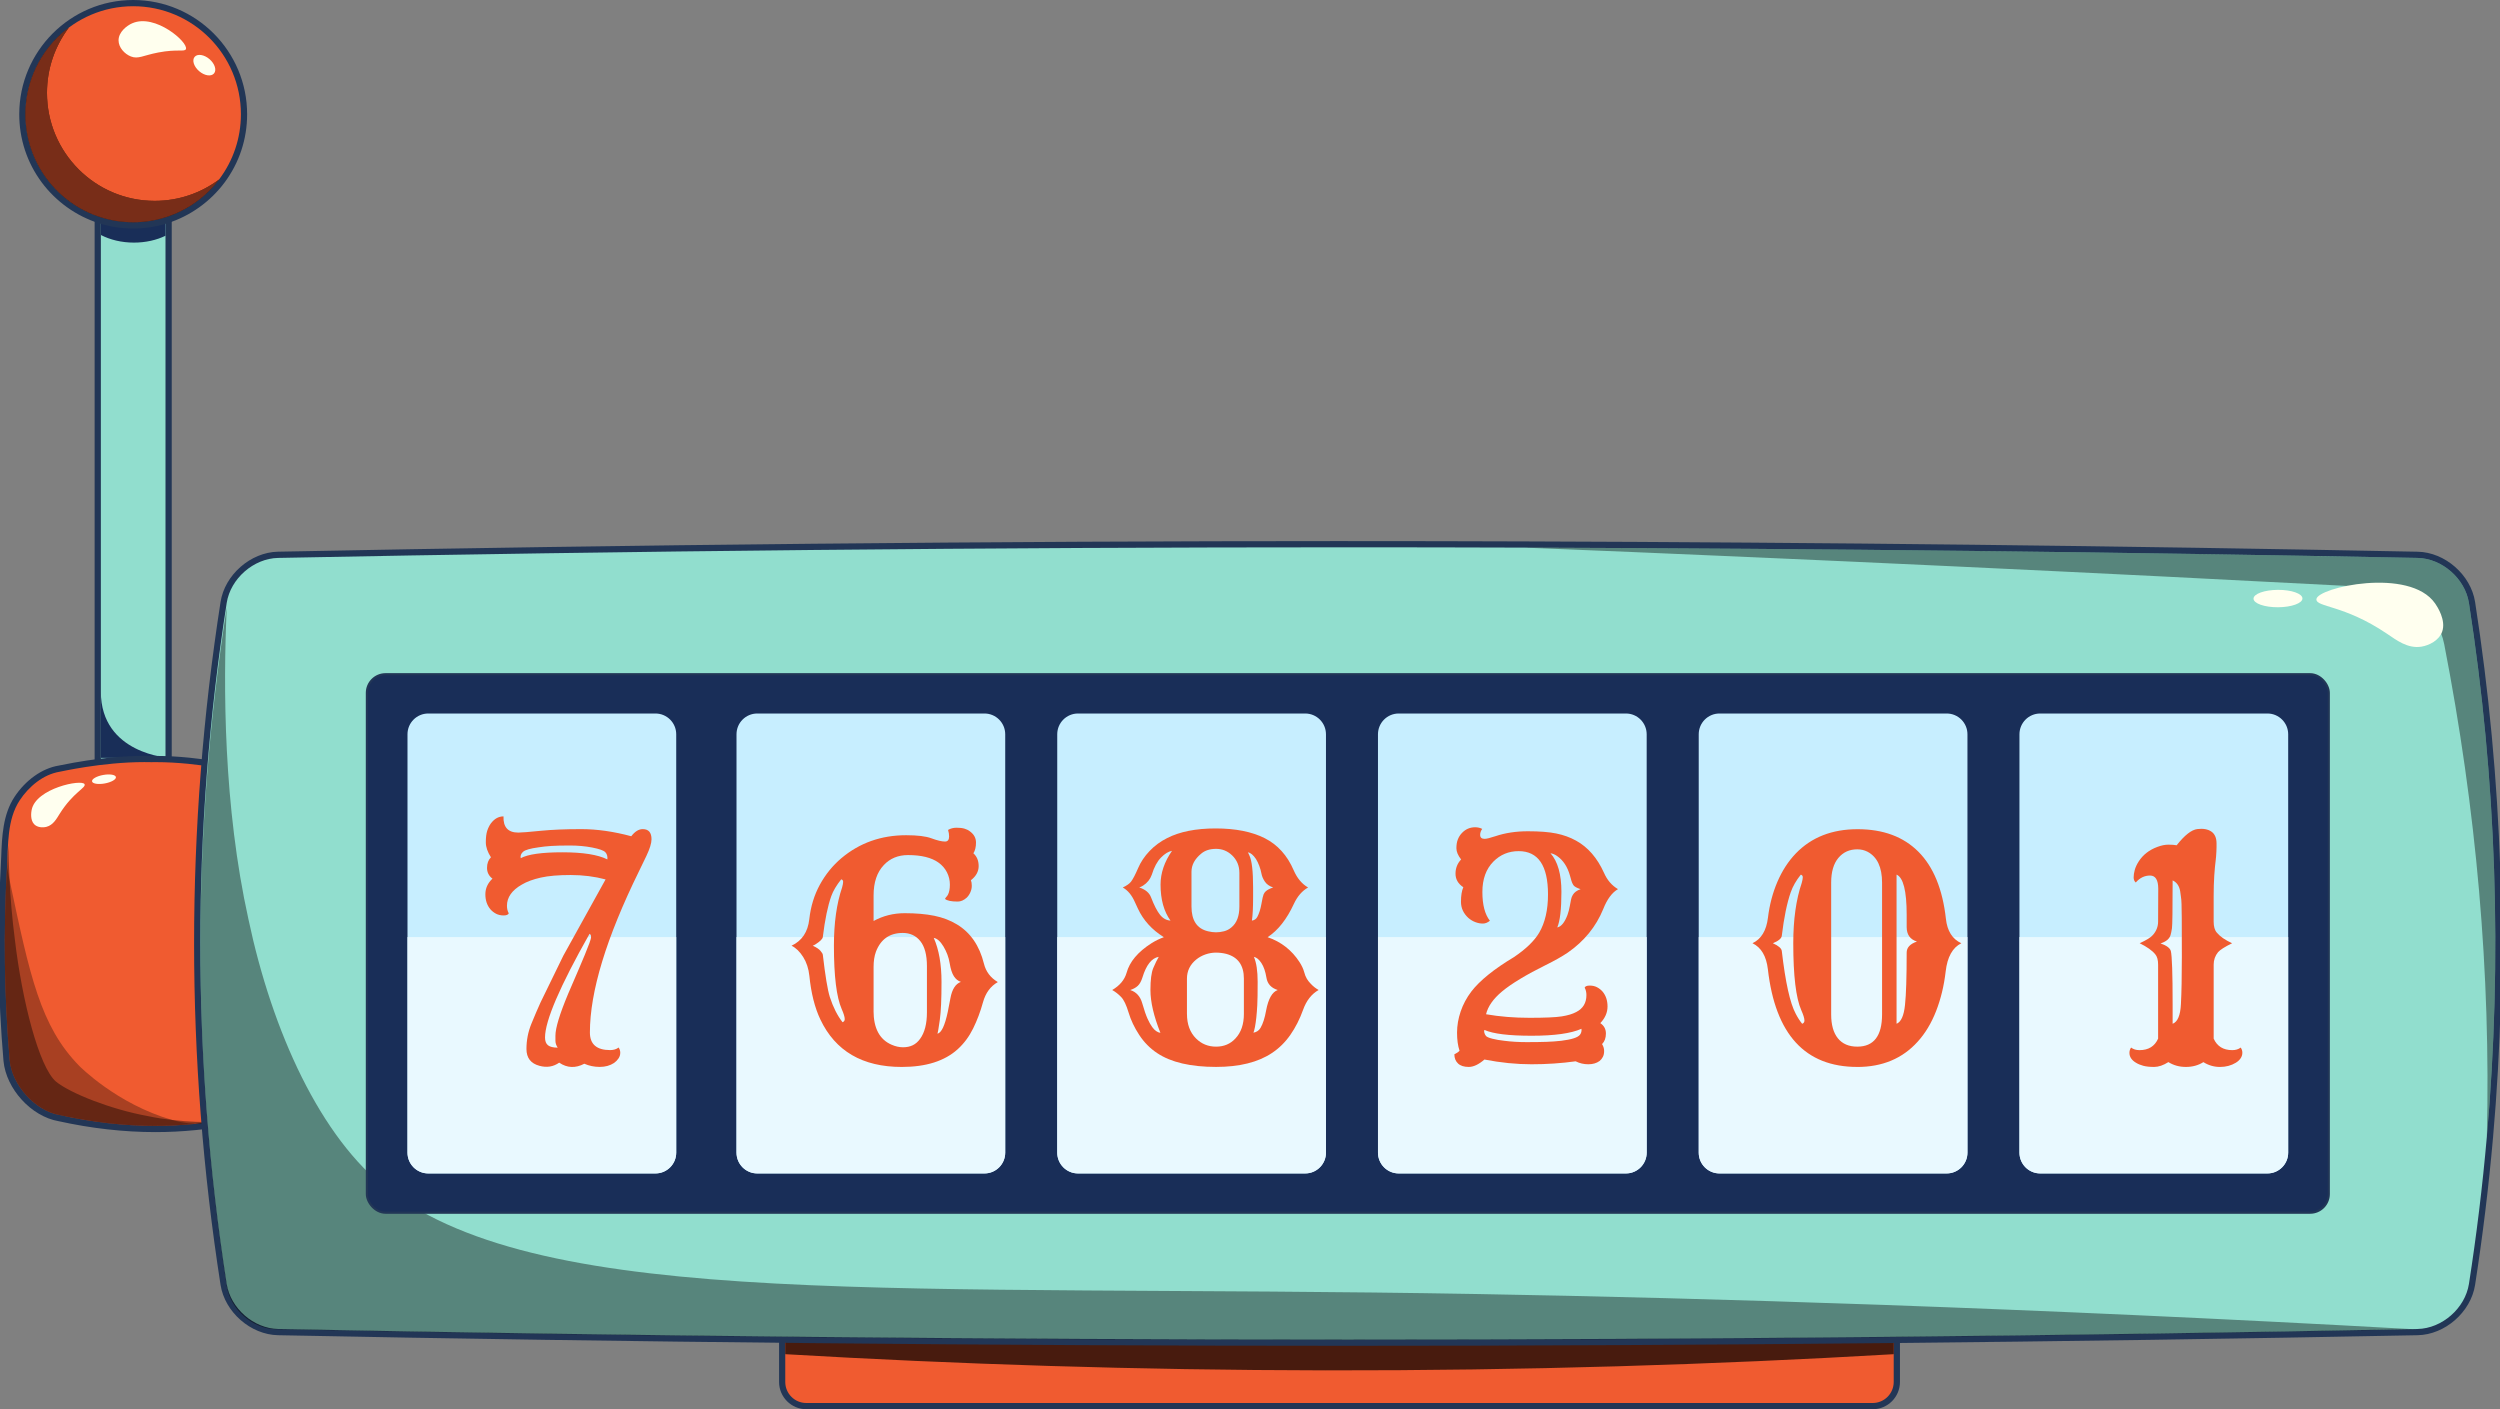 <?xml version="1.0" encoding="UTF-8"?><svg xmlns="http://www.w3.org/2000/svg" viewBox="0 0 1203.89 678.62"><rect x="0" y="0" width="1203.89" height="678.62" fill="#808080" stroke="none"/><g style="isolation:isolate;"><g id="Layer_1"><rect x="47.07" y="98.13" width="34.13" height="288.2" style="fill:#91dece;"/><path d="M79.7,99.63v285.2h-31.13V99.63h31.13M82.7,96.63h-37.13v291.2h37.13V96.63h0Z" style="fill:#223656;"/><path d="M81.65,364.97s-33.08-1.76-33.08-31.92v31.92s33.08,0,33.08,0Z" style="fill:#192e58;"/><path d="M64.14,107.03c5.43,0,10.65-.83,15.57-2.39v8.88c-4.3,2.09-9.54,3.31-15.21,3.31-5.98,0-11.49-1.37-15.92-3.67v-8.52c4.91,1.56,10.14,2.39,15.57,2.39Z" style="fill:#192e58;"/><path d="M64.14,108.53c-5.49,0-10.88-.83-16.02-2.46-22.34-7.03-37.35-27.54-37.35-51.05C10.77,25.51,34.71,1.5,64.14,1.5s53.37,24.01,53.37,53.52c0,23.51-15.01,44.03-37.36,51.05-5.14,1.63-10.53,2.46-16.01,2.46Z" style="fill:#f05b30;"/><path d="M64.14,3c28.64,0,51.87,23.28,51.87,52.02,0,23.28-15.26,43.01-36.31,49.62-4.91,1.56-10.14,2.39-15.57,2.39s-10.65-.83-15.57-2.39c-21.04-6.62-36.31-26.34-36.31-49.62h0C12.27,26.28,35.49,3,64.14,3M64.14,0C33.88,0,9.27,24.68,9.27,55.02c0,11.94,3.75,23.3,10.85,32.85,6.87,9.23,16.65,16.21,27.55,19.64,5.28,1.68,10.82,2.53,16.47,2.53s11.18-.85,16.47-2.53c10.89-3.43,20.68-10.4,27.54-19.63,7.1-9.55,10.85-20.91,10.85-32.85C119.01,24.68,94.39,0,64.14,0h0Z" style="fill:#223656;"/><g style="mix-blend-mode:soft-light; opacity:.5;"><path d="M12.27,55.02c0,28.72,23.23,52.02,51.87,52.02,16.87,0,31.87-8.08,41.35-20.6-8.65,6.47-19.38,10.29-30.99,10.29-28.64,0-51.87-23.28-51.87-52.02,0-11.81,3.93-22.69,10.55-31.43-12.68,9.48-20.91,24.64-20.91,41.74Z"/><path d="M28.45,18.64c-4.48,7.92-6.83,16.81-6.83,26.07,0,29.23,23.72,53.02,52.87,53.02,9.08,0,17.81-2.27,25.6-6.61-9.49,9.55-22.27,14.91-35.96,14.91-28.05,0-50.87-22.89-50.87-51.02,0-13.91,5.46-26.83,15.19-36.38M33.18,13.28c-12.68,9.48-20.91,24.64-20.91,41.74,0,28.72,23.23,52.02,51.87,52.02,16.87,0,31.87-8.08,41.35-20.6-8.65,6.47-19.38,10.29-30.99,10.29-28.64,0-51.87-23.28-51.87-52.02,0-11.81,3.93-22.69,10.55-31.43h0Z"/><g style="mix-blend-mode:soft-light; opacity:.4;"><path d="M12.27,55.02c0,28.72,23.23,52.02,51.87,52.02,16.87,0,31.87-8.08,41.35-20.6-8.65,6.47-19.38,10.29-30.99,10.29-28.64,0-51.87-23.28-51.87-52.02,0-11.81,3.93-22.69,10.55-31.43-12.68,9.48-20.91,24.64-20.91,41.74Z"/></g></g><path d="M63.74,11.19c10.94-4.79,27.03,9.19,25.79,12.44-.57,1.5-4.02-.14-13.32,1.65-7.38,1.42-9.62,3.31-13.19,1.91-3-1.18-5.93-4.28-5.93-7.76,0-4.04,3.97-7.08,6.64-8.25Z" style="fill:#ffe;"/><ellipse cx="98.39" cy="31.37" rx="3.82" ry="6.14" transform="translate(10.48 85.56) rotate(-49.33)" style="fill:#ffe;"/><path d="M74.81,543.67c-15.05,0-30.66-1.77-46.42-5.25-12.2-2.09-24.02-15-25.21-27.62-2.64-30.9-3.08-62.27-1.31-93.26.1-1.68.16-3.4.23-5.15.37-9.65.74-19.63,6.14-27.81,5.13-7.77,12.69-13.16,20.23-14.41l.22-.04c.14-.03.34-.07.6-.12,18.06-3.73,31.86-4.51,40.25-4.51,1.12,0,2.24.01,3.36.04.67-.01,1.4-.02,2.13-.02,11.12,0,21.91,1.4,29,2.57,13.71,2.27,14.07,2.82,14.08,3.99,6.94,54.95,6.94,110.67-.01,165.62l-.13,1.04-1.02.23c-5.04,1.14-10.16,2.09-15.22,2.81-2.46.35-5.03.66-7.64.92-6.33.64-12.82.97-19.27.97h0Z" style="fill:#f05b30;"/><path d="M69.54,366.99c1.11,0,2.22.01,3.33.04.72-.01,1.45-.02,2.17-.02,21.24,0,41.58,5.09,41.58,5.16,6.97,55.11,6.97,110.23,0,165.34-5.02,1.14-10.05,2.07-15.1,2.79-2.53.36-5.06.66-7.58.91-6.36.64-12.73.96-19.12.96-15.27,0-30.64-1.8-46.1-5.22-11.92-2.04-22.93-14.54-24.04-26.3-2.65-31.01-3.08-62.02-1.31-93.03.61-10.68-.02-22.91,6.12-32.22,4.34-6.58,11.25-12.44,19.23-13.76,0,0,0,0,0,0,.35,0,20.19-4.65,40.82-4.65M69.54,363.99h0c-8.46,0-22.36.79-40.55,4.54-.25.05-.44.09-.57.12l-.2.03c-7.94,1.32-15.88,6.95-21.24,15.07-5.63,8.54-6.03,19.19-6.39,28.58-.07,1.78-.13,3.45-.23,5.12-1.77,31.05-1.33,62.5,1.32,93.46,1.27,13.46,13.37,26.71,26.45,28.99,15.84,3.5,31.54,5.27,46.68,5.27,6.51,0,13.04-.33,19.43-.97,2.63-.26,5.23-.57,7.7-.92,5.1-.73,10.26-1.68,15.34-2.83l2.05-.47.26-2.08c6.96-55.07,6.97-110.91.01-165.98-.15-2.15-2.19-2.65-3.2-2.9-.53-.13-1.41-.34-2.67-.61-2.04-.44-5.34-1.12-9.46-1.8-7.15-1.18-18.03-2.59-29.24-2.59-.72,0-1.44,0-2.16.02-1.09-.03-2.21-.04-3.34-.04h0Z" style="fill:#223656;"/><g style="mix-blend-mode:soft-light; opacity:.3;"><path d="M1.56,403.73c.04-.61.09-1.21.14-1.82-.11.14-.17.76-.14,1.82ZM3.36,417.62c-1.77,31.01-1.34,62.02,1.31,93.03,1.11,11.76,12.12,24.26,24.04,26.3,21.92,4.85,43.67,6.44,65.22,4.26-2.2-.13-4.35-.4-6.47-.8,0,0-2.21-.42-4.45-1.06-26.81-7.65-44.88-26.1-44.88-26.1-18.63-19.03-23.74-43.18-33.54-89.59-.54-2.57-.96-4.69-1.23-6.04Z"/></g><g style="mix-blend-mode:soft-light; opacity:.4;"><path d="M4.67,510.65c1.11,11.76,12.12,24.26,24.04,26.3,21.92,4.85,43.67,6.44,65.22,4.26.85.06,1.71.09,2.58.09,2.3-.31,4.6-.66,6.89-1.05-.01,0-.68.03-1.89.05h-.02c-3.17.06-10.03.03-18.48-.95-3.8-.43-7.92-1.06-12.17-1.96-17.3-3.18-36.83-10.81-43.89-16.54-8.2-7.09-16.34-39.04-19.8-68.48-1.33-10.19-2.11-20.09-2.56-28.71-.32-6.4-.47-12.1-.53-16.7-.27,3.55-.5,7.11-.7,10.66-1.77,31.01-1.34,62.02,1.31,93.03Z"/></g><path d="M388.26,677.12c-6.4,0-11.61-5.22-11.61-11.64v-38.35h536.77v38.35c0,6.42-5.21,11.64-11.61,11.64H388.26Z" style="fill:#f05b30;"/><path d="M911.93,628.63v36.85c0,5.59-4.53,10.14-10.11,10.14H388.26c-5.58,0-10.11-4.54-10.11-10.14v-36.85h533.77M914.93,625.63H375.16v39.85c0,7.24,5.88,13.14,13.11,13.14h513.56c7.23,0,13.11-5.89,13.11-13.14v-39.85h0Z" style="fill:#223656;"/><g style="mix-blend-mode:soft-light; opacity:.7;"><path d="M911.93,638.07H378.16s0,14.05,0,14.05c82.36,4.82,169.18,7.66,260.09,7.79,95.88.14,187.26-2.74,273.68-7.79v-14.05Z"/></g><path d="M649.05,646.58c-171.22,0-344.55-1.72-515.15-5.1-12.51-.25-24.26-10.55-26.21-22.95-16.96-108.96-16.96-219.46,0-328.42,1.95-12.4,13.71-22.69,26.21-22.94,170.94-3.39,344.26-5.11,515.15-5.11,28.35,0,57.03.05,85.24.15,143.15.47,287.79,2.14,429.91,4.96,12.51.25,24.26,10.54,26.21,22.94,13.26,85.19,16.16,171.83,8.63,257.51-2.08,23.66-4.99,47.52-8.63,70.91-1.95,12.4-13.71,22.69-26.21,22.95-170.65,3.38-343.97,5.1-515.15,5.1Z" style="fill:#91dece;"/><path d="M649.05,263.56c28.35,0,56.77.05,85.23.15,143.11.47,287.34,2.13,429.89,4.96,11.82.24,22.92,9.96,24.76,21.67,13.27,85.27,16.15,171.47,8.62,257.15-2.08,23.65-4.95,47.27-8.62,70.81-1.84,11.71-12.94,21.44-24.76,21.68-170.9,3.39-344.22,5.1-515.12,5.1s-344.22-1.71-515.12-5.1c-11.81-.24-22.92-9.97-24.76-21.68-16.94-108.81-16.94-219.15,0-327.96,1.84-11.71,12.95-21.43,24.76-21.67,170.91-3.39,344.22-5.11,515.12-5.11M649.05,260.56c-170.88,0-344.21,1.72-515.18,5.11-13.2.27-25.61,11.13-27.66,24.2-16.99,109.12-16.99,219.77,0,328.89,2.06,13.09,14.47,23.95,27.66,24.22,170.63,3.38,343.96,5.1,515.18,5.1s344.55-1.72,515.18-5.1c13.2-.27,25.61-11.13,27.66-24.21,3.65-23.43,6.56-47.32,8.65-71.01,7.54-85.8,4.63-172.56-8.64-257.87-2.06-13.08-14.47-23.94-27.66-24.21-142.13-2.82-286.78-4.49-429.94-4.96-28.29-.1-56.97-.15-85.24-.15h0Z" style="fill:#223656;"/><g style="mix-blend-mode:soft-light; opacity:.4;"><path d="M109.2,292.47c-16.94,108.99-16.94,217.97,0,326.96,1.75,11.2,12.42,20.45,23.56,20.68,343.25,6.81,686.5,6.81,1029.75,0-186.05-10.4-341.76-15.07-450.45-16.95-279.45-4.99-448.47,8.29-525.44-50.41-32.24-24.83-55.53-75.86-67-130.17-12-54.32-12.19-111.91-10.42-150.1Z"/></g><g style="mix-blend-mode:soft-light; opacity:.4;"><path d="M734.28,263.71c136.53,5.49,273.7,11.99,411.43,19.24,14.74.78,28.43,12.53,31.3,27.18,15.41,79.26,22.52,158.38,20.54,237.36,7.53-85.68,4.65-171.88-8.62-257.15-1.84-11.71-12.94-21.43-24.76-21.67-142.55-2.83-286.78-4.49-429.89-4.96Z"/></g><rect x="176.65" y="324.66" width="944.81" height="259.34" rx="9" ry="9" transform="translate(1298.11 908.66) rotate(-180)" style="fill:#192e58; stroke:#223656; stroke-miterlimit:10;"/><path d="M663.57,353.61v201.44c0,5.54,4.47,10.03,10,10.03h109.41c5.51,0,9.99-4.49,9.99-10.03v-201.44c0-5.53-4.48-10.02-9.99-10.02h-109.41c-5.53,0-10,4.49-10,10.02h0Z" style="fill:#c7eeff;"/><path d="M509.12,353.6v201.46c0,5.53,4.48,10.02,10,10.02h109.41c5.52,0,10-4.49,10-10.02v-201.46c0-5.52-4.48-10.01-10-10.01h-109.41c-5.52,0-10,4.49-10,10.01h0Z" style="fill:#c7eeff;"/><path d="M354.67,353.6v201.46c0,5.53,4.47,10.02,9.99,10.02h109.42c5.51,0,9.99-4.49,9.99-10.02v-201.46c0-5.52-4.48-10.01-9.99-10.01h-109.42c-5.52,0-9.99,4.49-9.99,10.01h0Z" style="fill:#c7eeff;"/><path d="M972.48,353.6v201.46c0,5.53,4.48,10.02,10,10.02h109.42c5.51,0,9.99-4.49,9.99-10.02v-201.46c0-5.52-4.48-10.01-9.99-10.01h-109.42c-5.52,0-10,4.49-10,10.01h0Z" style="fill:#c7eeff;"/><path d="M818.03,353.6v201.46c0,5.53,4.47,10.02,10,10.02h109.41c5.52,0,10-4.49,10-10.02v-201.46c0-5.52-4.48-10.01-10-10.01h-109.41c-5.53,0-10,4.49-10,10.01h0Z" style="fill:#c7eeff;"/><path d="M196.23,353.6v201.46c0,5.53,4.47,10.02,10,10.02h109.41c5.52,0,10-4.49,10-10.02v-201.46c0-5.52-4.48-10.01-10-10.01h-109.41c-5.53,0-10,4.49-10,10.01h0Z" style="fill:#c7eeff;"/><path d="M1101.88,451.26h-129.4s0,103.79,0,103.79c0,5.53,4.48,10.02,10,10.02h109.42c5.51,0,9.99-4.49,9.99-10.02v-103.79s0,0,0,0Z" style="fill:#e9f9ff;"/><path d="M947.43,451.26h-129.4s0,103.79,0,103.79c0,5.53,4.47,10.02,10,10.02h109.41c5.52,0,10-4.49,10-10.02v-103.79s0,0,0,0Z" style="fill:#e9f9ff;"/><path d="M792.97,451.26h-129.39s0,103.78,0,103.78c0,5.54,4.47,10.03,10,10.03h109.41c5.51,0,9.99-4.49,9.99-10.03v-103.78s0,0,0,0Z" style="fill:#e9f9ff;"/><path d="M638.52,451.26h-129.4s0,103.79,0,103.79c0,5.53,4.48,10.02,10,10.02h109.41c5.52,0,10-4.49,10-10.02v-103.79s0,0,0,0Z" style="fill:#e9f9ff;"/><path d="M484.06,451.26h-129.39s0,103.79,0,103.79c0,5.53,4.47,10.02,9.99,10.02h109.42c5.51,0,9.99-4.49,9.99-10.02v-103.79s0,0,0,0Z" style="fill:#e9f9ff;"/><path d="M196.23,451.26v103.79c0,5.53,4.47,10.02,10,10.02h109.41c5.52,0,10-4.49,10-10.02v-103.79s-129.4,0-129.4,0h0Z" style="fill:#e9f9ff;"/><path d="M468.74,410.91c1.69,1.51,2.54,3.57,2.54,6.16s-1.24,4.87-3.73,6.8c.28.71.42,1.59.42,2.66s-.22,2.11-.67,3.12c-.44,1.01-1.02,1.88-1.73,2.58-1.4,1.28-2.86,1.92-4.37,1.92-3.14,0-5.18-.43-6.12-1.28.14-.33.35-.65.64-.95s.54-.67.78-1.09c.61-1.19.92-2.8.92-4.86s-.46-4.01-1.4-5.88c-.94-1.86-2.3-3.44-4.08-4.71-3.38-2.41-8.26-3.62-14.65-3.62-4.79,0-8.68,1.6-11.68,4.81-3.28,3.45-4.93,8.31-4.93,14.6v12.34c4.55-2.5,9.55-3.76,14.99-3.76s10.2.42,14.25,1.24c4.06.83,7.68,2.21,10.88,4.15,6.52,3.92,10.87,10.23,13.02,18.92.94,3.82,3.16,6.78,6.69,8.86-3.52,1.99-5.9,5.23-7.15,9.74-1.24,4.51-2.83,8.72-4.75,12.61-1.92,3.9-4.39,7.22-7.39,9.95-6.29,5.72-15.27,8.57-26.97,8.57-18.91,0-31.98-7.63-39.21-22.89-2.68-5.63-4.44-12.61-5.28-20.97-.37-3.5-1.37-6.53-2.99-9.1-1.62-2.57-3.49-4.38-5.6-5.42,5.02-2.36,7.87-6.62,8.55-12.75s2.39-11.7,5.1-16.65c2.72-4.96,6.18-9.21,10.35-12.75,8.77-7.37,19.17-11.06,31.18-11.06,5.49,0,9.55.5,12.18,1.49,2.82,1.04,5,1.56,6.55,1.56,1.31,0,1.97-.82,1.97-2.48,0-.94-.16-1.99-.5-3.12,1.22-.71,2.58-1.06,4.08-1.06s2.76.14,3.77.43,1.91.73,2.71,1.35c1.92,1.42,2.89,3.2,2.89,5.35s-.42,3.88-1.26,5.21h-.01ZM405.74,492.26c.71-.28,1.05-.78,1.05-1.49,0-1.04-.5-2.67-1.48-4.89-2.49-5.72-3.73-15.87-3.73-30.47,0-10.96,1.31-20.31,3.94-28.06.32-1.19.5-2.08.5-2.7s-.3-1.01-.92-1.21c-2.3,2.88-3.89,5.57-4.79,8.08-1.69,4.72-3.05,11.29-4.08,19.7-.09.9-1.24,2.06-3.45,3.48-.52.33-.99.57-1.4.71,1.78.8,3.02,1.63,3.73,2.48.71.85,1.08,1.46,1.12,1.84,1.17,10.11,2.29,16.92,3.38,20.4,1.6,4.92,3.64,8.95,6.12,12.12v-.02ZM420.66,486.74c0,8.41,2.91,13.87,8.73,16.37,1.83.8,3.65,1.21,5.46,1.21s3.38-.33,4.72-.99c1.33-.66,2.5-1.67,3.49-3.05,2.2-2.98,3.31-7.25,3.31-12.82v-22.18c0-5.38-1.05-9.4-3.16-12.05-2.11-2.65-4.93-3.97-8.45-3.97-6.34,0-10.65,3.02-12.96,9.07-.75,2.08-1.12,4.49-1.12,7.23v21.18h-.01ZM449.66,451.66c2.49,5.63,3.73,12.68,3.73,21.18s-.27,14.29-.81,18.21-.93,6.16-1.16,6.73c1.92-.38,3.59-3.9,5-10.56.42-1.99.85-4.16,1.26-6.52.8-4.35,2.49-6.96,5.06-7.87-1.36-.43-2.49-1.32-3.38-2.7-.89-1.37-1.58-3.48-2.04-6.3-.46-2.84-1.46-5.5-2.96-8.01s-3.07-3.89-4.72-4.18h.01Z" style="fill:#f05b30;"/><path d="M714.84,510.22c-2.75,2.38-5.27,3.57-7.56,3.57s-4.02-.56-5.18-1.68c-1.16-1.11-1.74-2.58-1.74-4.4,1.09-.53,1.92-1.09,2.49-1.71-.81-2.43-1.2-5.33-1.2-8.72s.58-6.78,1.74-10.19c1.16-3.41,2.87-6.61,5.14-9.61,4.07-5.29,10.91-10.81,20.52-16.58,5.73-3.86,9.77-7.76,12.14-11.72,2.84-4.86,4.26-11.01,4.26-18.44,0-13.91-4.71-20.87-14.13-20.87-4.78,0-8.82,1.67-12.14,5-3.55,3.58-5.33,8.45-5.33,14.65s1.2,10.81,3.62,13.87c-1.09.9-2.21,1.36-3.38,1.36s-2.35-.22-3.59-.68-2.37-1.14-3.41-2.04c-2.37-2.19-3.55-4.77-3.55-7.75s.37-5.32,1.13-7.03c-2.51-1.67-3.76-3.83-3.76-6.51s.9-4.96,2.7-6.86c-1.52-1.96-2.27-3.75-2.27-5.39s.22-3.05.68-4.22c.44-1.17,1.1-2.2,1.95-3.11,1.75-1.85,3.88-2.79,6.39-2.79,1.23,0,2.37.26,3.41.79-.67.9-.99,1.85-.99,2.86,0,1.29.71,1.93,2.13,1.93.95,0,2.7-.43,5.26-1.29,4.69-1.57,9.86-2.36,15.54-2.36,5.68,0,10.26.35,13.74,1.07,3.48.72,6.64,1.85,9.48,3.43,5.73,3.14,10.22,8.31,13.48,15.51,1.52,3.48,3.76,6.1,6.74,7.86-2.84,1.62-5.21,4.81-7.1,9.58-3.46,8.48-9.16,15.49-17.11,21.01-2.75,1.85-6.32,3.87-10.72,6.04-4.41,2.17-8.43,4.35-12.07,6.54-3.65,2.19-6.6,4.24-8.87,6.14-4.21,3.53-6.77,7.17-7.66,10.94,6.58,1.15,13.56,1.71,20.94,1.71,7.38,0,12.54-.22,15.47-.68,2.93-.46,5.28-1.16,7.02-2.11,3.26-1.66,4.9-4.38,4.9-8.15,0-1.38-.28-2.57-.85-3.58.28-.67,1.09-1,2.42-1s2.5.26,3.52.79,1.9,1.22,2.66,2.07c1.61,1.91,2.42,4.31,2.42,7.22s-1.16,5.57-3.48,8.01c1.8,1.2,2.7,2.86,2.7,5.01s-.62,3.83-1.85,5.08c.67,1.09.99,2.2.99,3.32s-.2,2.07-.61,2.86-.93,1.44-1.6,1.97c-1.42,1.04-3.21,1.57-5.4,1.57s-4.21-.48-6.1-1.43c-6.86.95-13.95,1.43-21.27,1.43-7.32,0-14.87-.76-22.68-2.29l.02.03ZM761.56,495.42c-5.01,2.24-13.02,3.35-23.99,3.35s-18.56-.93-22.72-2.79c-.19.28-.21.72-.07,1.29s.4,1.09.78,1.57,1.4.93,3.09,1.36c1.68.43,3.61.76,5.78,1,3.32.43,6.91.64,10.79.64s7.06-.05,9.55-.14c2.49-.09,4.81-.26,6.99-.5,5.06-.62,8.1-1.59,9.09-2.93.62-.81.85-1.76.71-2.86h0ZM746.65,410.89c3.5,3.95,5.26,10.15,5.26,18.58s-.67,13.96-1.99,17.15c1.89-.39,3.53-2.38,4.9-6,.48-1.34.84-2.72,1.1-4.15.26-1.43.48-2.54.64-3.35.16-.81.43-1.52.82-2.14.71-1.24,1.96-2.17,3.76-2.79-1.89-.62-3.05-1.28-3.48-1.97s-.74-1.37-.92-2.04l-.71-2.5c-1.18-4.24-3.24-7.39-6.18-9.44-.99-.72-2.06-1.17-3.19-1.36h-.01Z" style="fill:#f05b30;"/><path d="M269.29,511.72c-2.81,1.99-5.99,2.5-9.52,1.53-4.17-1.12-6.25-3.82-6.25-8.09s.8-8.3,2.4-12.22c1.6-3.91,3.05-7.3,4.36-10.17l10.98-22.53,20.36-36.75c-5.29-1.41-10.88-2.12-16.8-2.12s-10.72.41-14.4,1.24c-3.68.83-6.71,1.94-9.09,3.35-4.8,2.72-7.2,6.13-7.2,10.21,0,1.41.29,2.63.87,3.65-.29.68-1.12,1.02-2.47,1.02s-2.56-.27-3.6-.8c-1.04-.53-1.95-1.24-2.73-2.11-1.65-1.94-2.47-4.36-2.47-7.26s1.14-5.41,3.42-7.55c-1.75-1.31-2.62-3.04-2.62-5.18s.63-3.84,1.89-5.11c-1.65-2.53-2.47-4.93-2.47-7.22s.22-4.11.65-5.47c.44-1.36,1.02-2.55,1.75-3.57,1.7-2.28,3.73-3.43,6.11-3.43-.19,5.2,2.18,7.8,7.13,7.8,1.45,0,5.09-.29,10.91-.87,5.33-.53,11.79-.8,19.38-.8,7.59,0,15.62,1.14,24.11,3.43,1.75-2.29,3.59-3.43,5.53-3.43,2.81,0,4.22,1.63,4.22,4.89,0,1.9-.83,4.57-2.47,8.02l-3.56,7.37c-15.76,32.09-23.64,57.98-23.64,77.67,0,5.64,3.25,8.46,9.75,8.46,1.65,0,3-.41,4.07-1.24.53.73.8,1.58.8,2.55s-.28,1.87-.84,2.7c-.56.83-1.27,1.56-2.15,2.19-1.94,1.26-4.23,1.9-6.87,1.9s-5.13-.51-7.45-1.53c-4.27,2.24-8.29,2.07-12.07-.51ZM250.75,413.27c3.49-1.9,10.18-2.84,20.07-2.84s17.11,1.14,21.67,3.43c.14-1.46-.18-2.61-.98-3.46-.8-.85-2.9-1.6-6.29-2.26s-6.99-.98-10.8-.98-6.81.07-9.02.22c-2.21.15-4.23.36-6.07.66-3.98.54-6.46,1.25-7.45,2.15-.99.9-1.37,1.93-1.13,3.1ZM283.91,449.66c-14.3,25.28-21.45,41.93-21.45,49.95,0,1.75.48,3,1.45,3.76.97.75,2.52,1.13,4.65,1.13-.73-1.12-1.09-2.21-1.09-3.28v-2.48c0-3.69,2.04-10.4,6.11-20.13,4.27-9.87,6.96-16.16,8.07-18.89l2.18-5.54c.53-1.41.8-2.44.8-3.1s-.24-1.13-.73-1.42Z" style="fill:#f05b30;"/><path d="M548.61,498.4c-2.33-3.55-4.04-7.15-5.13-10.79-1.09-3.65-2.29-6.15-3.6-7.51-1.31-1.36-2.74-2.48-4.29-3.35,3.64-2.14,5.94-4.89,6.91-8.24,1.45-5.35,5.45-10.11,12-14.29,1.94-1.21,3.93-2.19,5.96-2.92-5.72-3.55-9.89-8.14-12.51-13.78l-1.45-3.14c-1.45-3.31-3.39-5.64-5.82-7,1.94-.92,3.27-1.87,4-2.84.97-1.31,2.08-3.45,3.35-6.42,1.26-2.96,3.1-5.72,5.53-8.28,2.42-2.55,5.24-4.63,8.44-6.23,6.06-3.11,13.86-4.67,23.42-4.67,9.55,0,17.43,1.57,23.63,4.7,6.21,3.14,10.86,8.3,13.96,15.5,1.65,3.79,3.95,6.54,6.91,8.24-2.86,1.6-5.14,4.23-6.84,7.88-3.44,7.44-7.66,12.79-12.65,16.04,6.5,2.24,11.61,6.22,15.34,11.96,1.12,1.75,1.85,3.32,2.22,4.7.36,1.39.81,2.52,1.34,3.39.53.87,1.14,1.65,1.82,2.33,1.12,1.22,2.4,2.24,3.85,3.06-3.39,1.9-5.89,5.08-7.49,9.55-1.6,4.47-3.64,8.48-6.11,12.03-2.47,3.55-5.43,6.47-8.87,8.75-6.69,4.47-15.66,6.71-26.91,6.71-12.27,0-21.72-2.21-28.36-6.64-3.44-2.28-6.33-5.2-8.65-8.75ZM558.8,497.38c-3.2-8.02-4.8-14.9-4.8-20.64,0-4.91.46-8.45,1.38-10.61.92-2.16,1.79-3.95,2.62-5.36-3.39.58-6.01,3.89-7.85,9.92-.58,1.85-1.33,3.2-2.25,4.05-.92.85-2.13,1.52-3.64,2.01,2.91.92,4.84,3.04,5.78,6.34s1.81,5.81,2.58,7.51c.77,1.7,1.53,3.04,2.25,4.01,1.16,1.6,2.47,2.53,3.93,2.77ZM563.67,443.34c-3.2-4.42-4.8-10.21-4.8-17.36,0-5.54,1.84-10.96,5.53-16.26-1.7.29-3.47,1.37-5.31,3.24-1.84,1.87-3.32,4.63-4.44,8.28-.78,2.19-2.18,3.94-4.22,5.25-.63.39-1.24.68-1.82.87,2.96.97,4.85,2.55,5.67,4.74,1.5,3.89,2.95,6.7,4.33,8.42,1.38,1.73,3.07,2.66,5.05,2.81ZM571.59,488.27c0,4.96,1.45,8.9,4.36,11.81,2.62,2.62,5.84,3.94,9.67,3.94,3.78,0,6.88-1.31,9.31-3.94,2.71-2.87,4.07-6.81,4.07-11.81v-16.99c0-6.46-2.86-10.45-8.58-11.96-1.6-.39-3.24-.58-4.91-.58s-3.34.29-5.02.87c-1.67.58-3.16,1.41-4.47,2.48-2.96,2.43-4.44,5.49-4.44,9.19v16.99ZM581.63,448.45c1.41.34,2.73.51,3.96.51s2.52-.17,3.86-.51c1.33-.34,2.53-.97,3.6-1.9,2.52-2.09,3.78-5.42,3.78-9.99v-16.26c0-3.35-1.16-6.15-3.49-8.39-2.18-2.09-4.75-3.14-7.71-3.14s-5.33.75-7.13,2.26c-3.15,2.58-4.73,5.49-4.73,8.75v16.77c0,6.66,2.62,10.62,7.85,11.89ZM602.86,443.34c1.21-.19,2.08-.8,2.62-1.82.87-1.65,1.53-3.72,1.96-6.2s.79-4.02,1.05-4.63c.27-.61.62-1.1,1.05-1.49.83-.73,2.01-1.34,3.56-1.82-1.84-.63-3.19-1.59-4.03-2.88-.85-1.29-1.38-2.54-1.6-3.76-.22-1.22-.57-2.47-1.05-3.76-.49-1.29-1.02-2.39-1.6-3.32-1.31-1.94-2.59-3.01-3.86-3.21l.73,1.6c1.16,2.43,1.75,7.54,1.75,15.31v4.81c0,4.96-.2,8.68-.58,11.16ZM603.81,460.77c1.21,2.72,1.82,6.72,1.82,12s-.06,9.03-.18,11.27c-.12,2.24-.28,4.26-.47,6.05-.39,3.5-.85,5.91-1.38,7.22,1.55-.29,2.69-1.07,3.42-2.33,1.16-1.99,2.06-4.79,2.69-8.39,1.07-5.64,2.93-8.92,5.6-9.84-3.15-.97-4.97-2.95-5.45-5.94-.49-2.99-1.3-5.35-2.44-7.07-1.14-1.73-2.34-2.71-3.6-2.95Z" style="fill:#f05b30;"/><path d="M894.39,513.79c-25.11,0-39.46-15.65-43.05-46.96-.73-6.37-3.2-10.57-7.42-12.62,4.22-1.99,6.7-6.09,7.45-12.29.75-6.2,2.27-11.96,4.55-17.28,2.28-5.32,5.24-9.88,8.87-13.67,7.51-7.78,17.43-11.67,29.74-11.67s22.08,3.62,29.31,10.87c7.22,7.25,11.64,18.01,13.23,32.31.63,5.83,3.1,9.75,7.42,11.74-4.22,2.09-6.73,6.6-7.53,13.53-.8,6.93-2.34,13.31-4.62,19.14-2.28,5.83-5.24,10.75-8.87,14.73-7.32,8.12-17.02,12.18-29.09,12.18ZM867.85,493.01c.73-.29,1.09-.8,1.09-1.53,0-1.07-.51-2.75-1.53-5.03-2.57-5.88-3.85-16.63-3.85-32.23,0-11.38,1.36-21.05,4.07-29.02.34-1.21.51-2.14.51-2.77s-.32-1.05-.95-1.24c-2.28,2.87-3.9,5.71-4.87,8.53-1.79,5.15-3.23,12.13-4.29,20.93-.15,1.26-1.58,2.46-4.29,3.57,2.71,1.22,4.14,2.46,4.29,3.72,1.75,15.07,3.97,25.14,6.69,30.19.92,1.8,1.96,3.43,3.13,4.89ZM894.39,504.02c7.95,0,11.93-5.18,11.93-15.53v-63.44c0-7.44-2.33-12.4-6.98-14.88-1.5-.78-3.15-1.17-4.95-1.17-3.78,0-6.82,1.38-9.13,4.16s-3.45,6.73-3.45,11.89v63.44c0,5.01,1.08,8.85,3.24,11.52,2.16,2.67,5.27,4.01,9.34,4.01ZM918.17,458.73c0-2.43,1.65-4.2,4.95-5.32-3.3-1.02-4.95-3.35-4.95-7v-5.91c0-11.47-1.62-17.91-4.87-19.33v71.83c2.18-.87,3.54-3.91,4.07-9.12.53-4.91.8-13.3.8-25.16Z" style="fill:#f05b30;"/><path d="M1061.08,511.46c-2.47,1.56-5.28,2.33-8.44,2.33s-5.96-.78-8.44-2.33c-2.47,1.56-4.76,2.33-6.87,2.33s-3.84-.18-5.2-.55c-1.36-.36-2.55-.86-3.56-1.49-2.09-1.26-3.13-2.84-3.13-4.74,0-.97.27-1.82.8-2.55,1.07.83,2.42,1.24,4.07,1.24,4.31,0,7.3-1.85,8.94-5.54v-35.66c0-2.24-.46-3.89-1.38-4.96-1.45-1.8-3.95-3.57-7.49-5.32,3.3-1.51,5.43-2.84,6.4-4.01,1.65-1.9,2.47-4.03,2.47-6.42l.07-15.75c0-4.28-1.32-6.42-3.96-6.42s-4.93,1.12-6.87,3.35c-.68-.58-1.02-1.41-1.02-2.48s.18-2.26.54-3.57c.36-1.31.98-2.65,1.85-4.01,2.08-3.26,5.09-5.62,9.02-7.07,1.94-.73,3.71-1.09,5.31-1.09s2.93.1,4,.29c3.83-4.86,7.15-7.46,9.96-7.8,2.81-.34,5.06.06,6.73,1.2s2.51,3.05,2.51,5.72v1.75c0,.68-.03,1.41-.07,2.19-.05.78-.1,1.56-.15,2.33-.05.78-.12,1.51-.22,2.19-.1.68-.21,1.65-.33,2.92-.12,1.26-.23,2.65-.33,4.16-.19,3.01-.29,6.25-.29,9.7v12.4c0,2.38.51,4.16,1.53,5.32,1.6,1.9,4.05,3.6,7.35,5.1-3.54,1.75-5.79,3.19-6.76,4.3-1.41,1.75-2.11,3.74-2.11,5.98v35.66c1.65,3.7,4.63,5.54,8.94,5.54,1.65,0,3-.41,4.07-1.24.53.73.8,1.57.8,2.52s-.28,1.84-.84,2.66c-.56.83-1.32,1.53-2.29,2.12-2.23,1.36-4.78,2.04-7.64,2.04-2.86,0-5.53-.78-8-2.33ZM1046.24,493.01c2.42-.92,3.76-4.11,4-9.55.29-5.44.44-12.97.44-22.57s-.01-15.85-.04-18.74c-.03-2.89-.06-5.14-.11-6.75-.05-1.6-.14-2.8-.29-3.57l-.36-2.62c-.44-2.58-1.65-4.33-3.64-5.25,0,13.95-.11,21.65-.33,23.08-.22,1.43-.45,2.54-.69,3.32-.58,1.8-2.18,3.11-4.8,3.94,2.91,1.02,4.56,2.24,4.95,3.65.58,2.33.87,10.87.87,25.6v9.48Z" style="fill:#f05b30;"/><path d="M40.72,377.62c-1.28-2.51-23.48,1.98-25.48,12.41,0,.05-.02.12-.04.21-.12.7-.78,4.54,1.24,6.66,1.53,1.61,4.15,1.73,5.95,1.26,3.21-.84,4.82-3.83,6.31-6.21,6.55-10.48,12.89-12.59,12.01-14.32Z" style="fill:#ffffef;"/><ellipse cx="50.05" cy="375.24" rx="5.84" ry="2.08" transform="translate(-66.14 14.95) rotate(-10.28)" style="fill:#ffffef;"/><path d="M1115.48,288.57c.29-5.67,44.9-15.61,57.13,1.98.06.08.14.2.24.35.79,1.18,5.17,7.73,3.18,13.29-1.51,4.22-6.23,6.59-9.94,7.2-6.61,1.09-12.02-3.1-16.73-6.28-20.66-13.95-34.08-12.64-33.88-16.55Z" style="fill:#ffffef;"/><ellipse cx="1096.97" cy="288.26" rx="11.78" ry="4.19" transform="translate(-1.34 5.15) rotate(-.27)" style="fill:#ffffef;"/></g></g></svg>